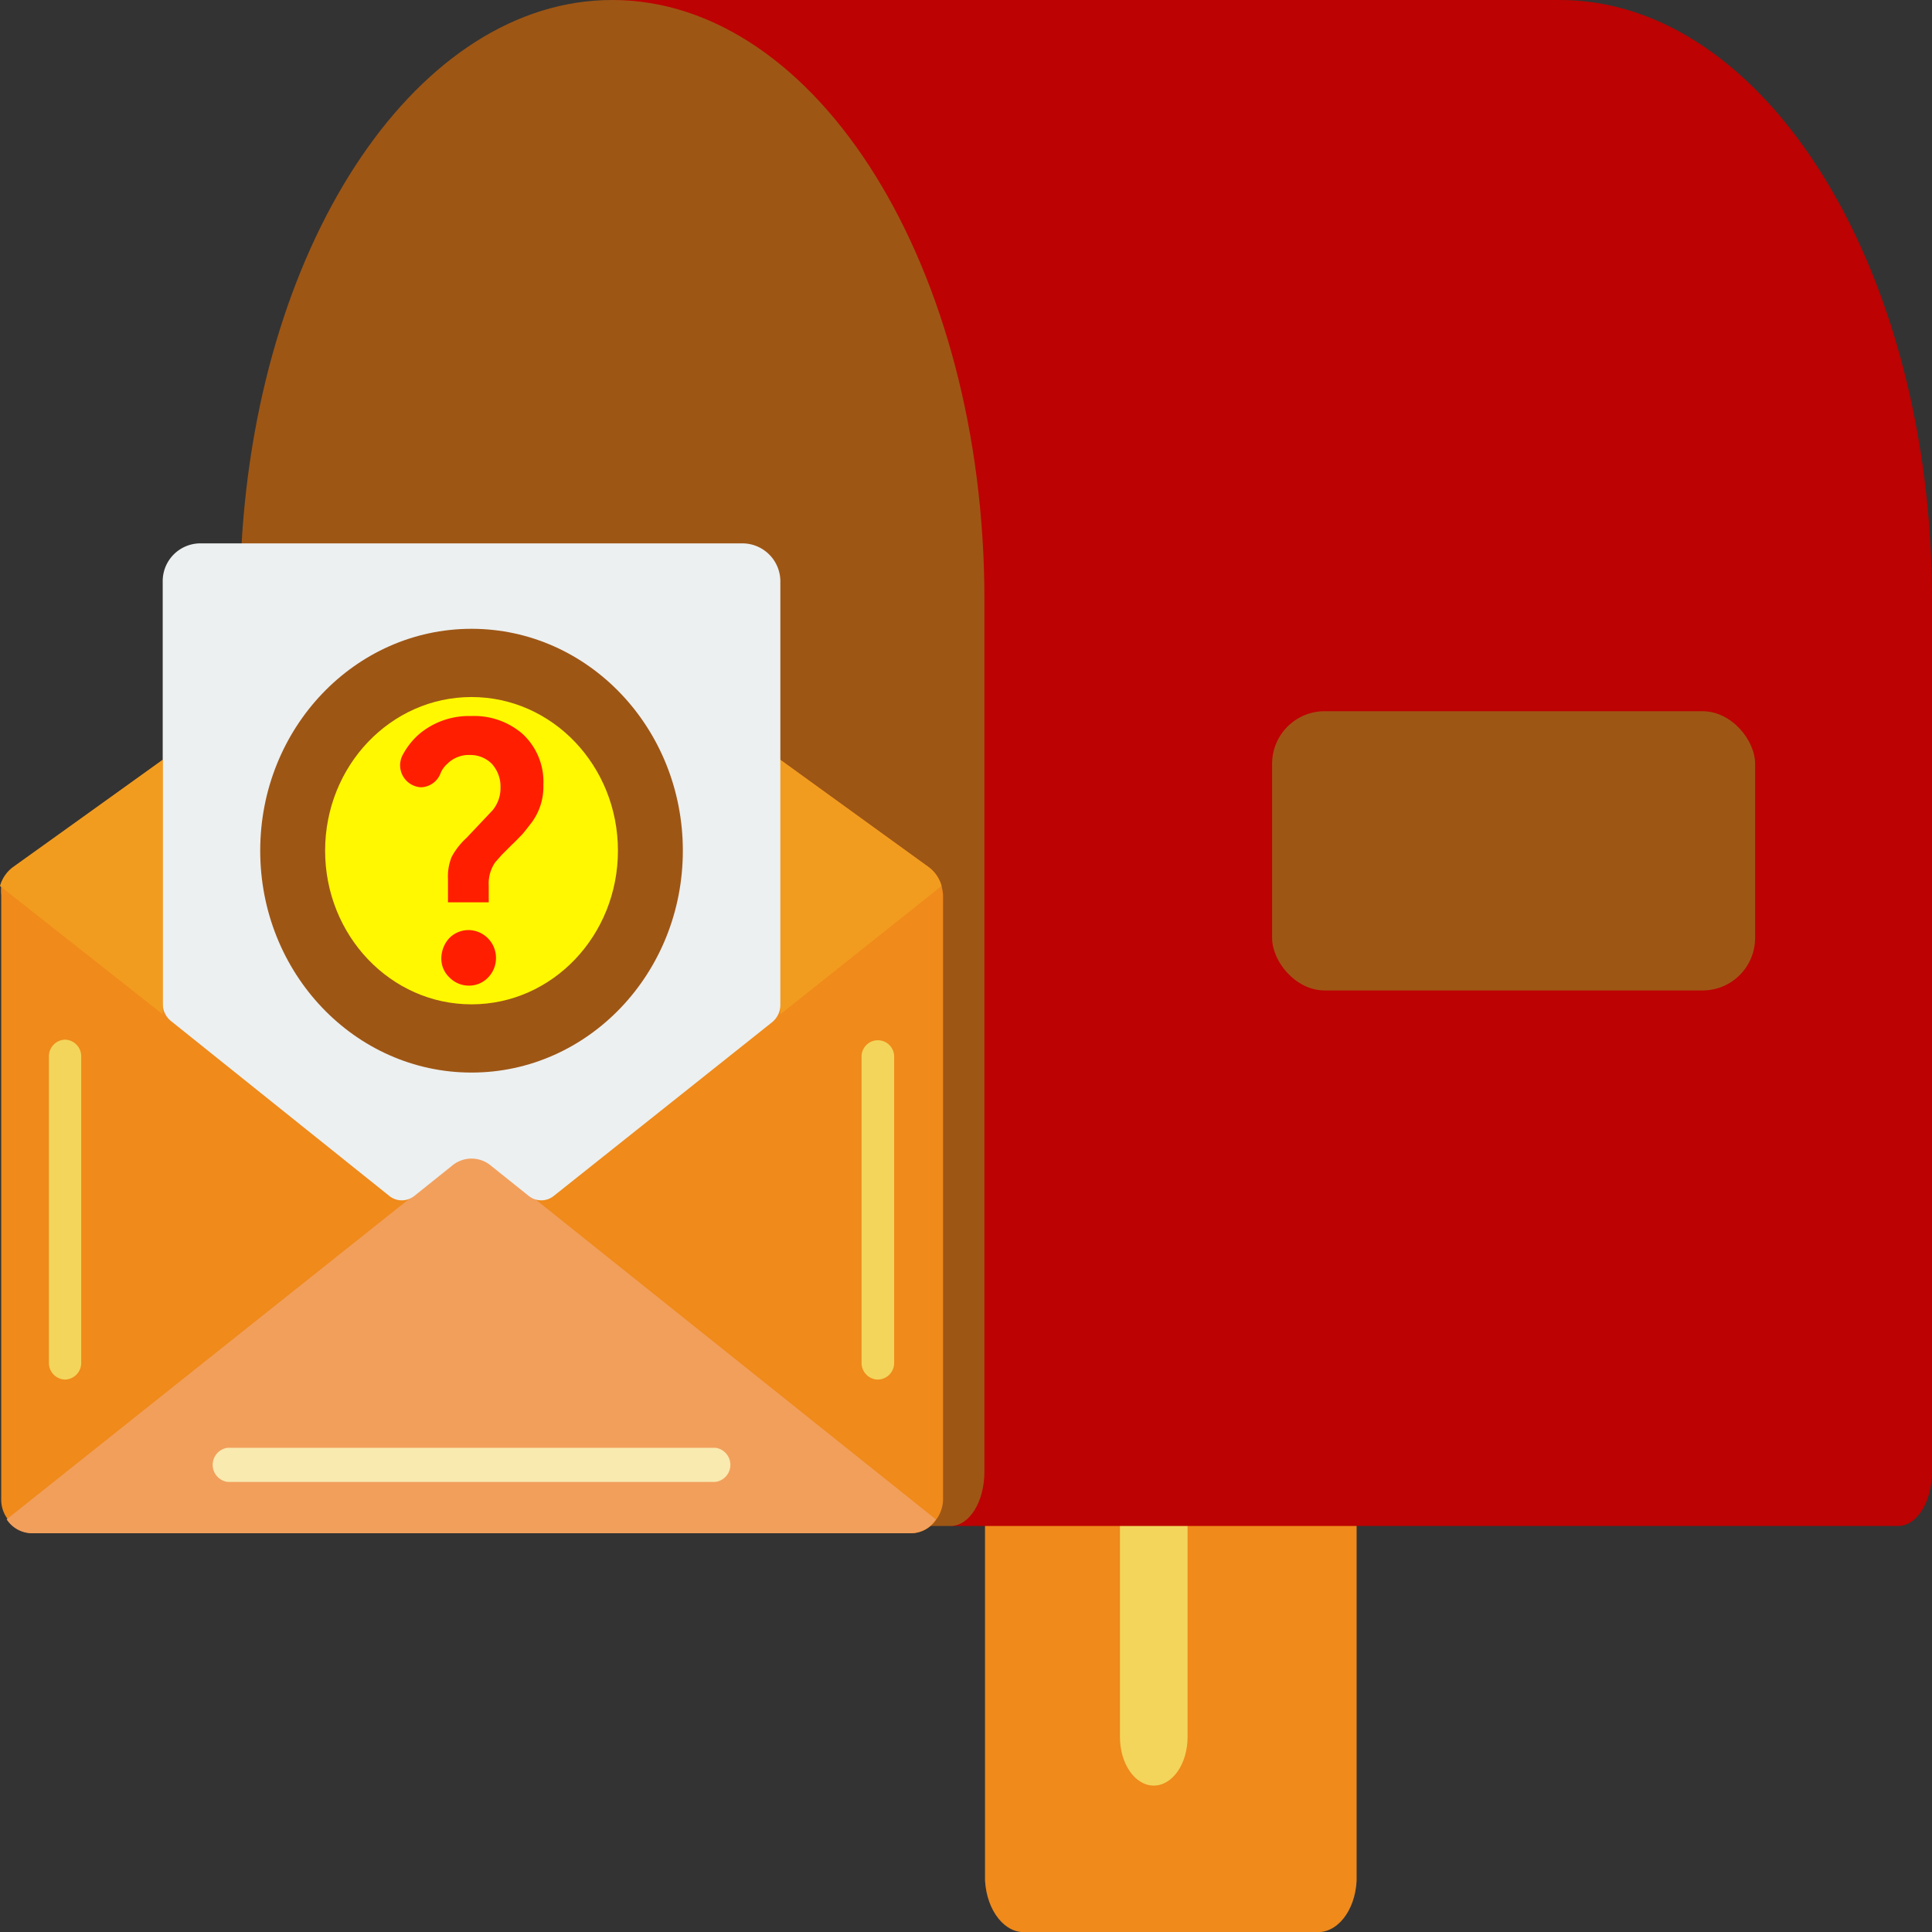 <svg id="Layer_1" data-name="Layer 1" xmlns="http://www.w3.org/2000/svg" viewBox="0 0 64 64"><rect x="0" y="0" width="64" height="64" fill="#333333" stroke="none"/><defs><style>.cls-1{fill:#ef8a1b;}.cls-2{fill:#f3d55b;}.cls-3{fill:#bc0202;}.cls-4{fill:#9e5615;}.cls-5{fill:#f29c1f;}.cls-6{fill:#f29f5c;}.cls-7{fill:#ecf0f1;}.cls-8{fill:#f9eab0;}.cls-9{fill:#fff800;}.cls-10{fill:#ff1e00;}</style></defs><path id="Shape" class="cls-1" d="M43.57,64H34c-.7.07-1.31-.69-1.37-1.7V30.1H44.94V62.3C44.89,63.31,44.28,64.07,43.57,64Z" transform="translate(0 0)"/><path id="Shape-2" data-name="Shape" class="cls-2" d="M38.22,59.15c-.62,0-1.12-.72-1.12-1.61V31.72c0-.9.5-1.62,1.12-1.62s1.12.72,1.12,1.62V57.54C39.34,58.43,38.84,59.15,38.22,59.15Z" transform="translate(0 0)"/><path id="Shape-3" data-name="Shape" class="cls-3" d="M31.49,50.55H62.88c.62,0,1.12-.8,1.12-1.8V19.86C64,8.89,58.48,0,51.67,0H20.28Z" transform="translate(0 0)"/><path id="Shape-4" data-name="Shape" class="cls-4" d="M8,18.06C8.58,7.83,13.91,0,20.28,0c6.81,0,12.33,8.89,12.33,19.86V48.75c0,1-.5,1.8-1.12,1.8h-5.6Z" transform="translate(0 0)"/><path id="Shape-5" data-name="Shape" class="cls-1" d="M31.19,29.35a1.17,1.17,0,0,0-.42-.62l-4.92-3.56H5.39L.46,28.73a1.17,1.17,0,0,0-.42.62,1.65,1.65,0,0,0,0,.31v20a1.08,1.08,0,0,0,.22.67,1,1,0,0,0,.86.46H30.16a1,1,0,0,0,.86-.46,1.14,1.14,0,0,0,.22-.67v-20A1.67,1.67,0,0,0,31.19,29.35Z" transform="translate(0 0)"/><path id="Shape-6" data-name="Shape" class="cls-5" d="M31.19,29.35,25.85,33.6V25.17l4.92,3.56a1.17,1.17,0,0,1,.42.62Z" transform="translate(0 0)"/><path id="Shape-7" data-name="Shape" class="cls-6" d="M31,50.33a1,1,0,0,1-.86.46H1.08a1,1,0,0,1-.86-.46L13.31,39.91,15,38.59a1,1,0,0,1,1.3,0l1.66,1.32Z" transform="translate(0 0)"/><path id="Shape-8" data-name="Shape" class="cls-7" d="M25.85,19.29v14a.74.74,0,0,1-.27.57l-7.24,5.76a.66.66,0,0,1-.82,0l-1.25-1a1,1,0,0,0-1.3,0l-1.25,1a.66.66,0,0,1-.82,0L5.66,33.82a.74.74,0,0,1-.27-.57v-14A1.25,1.25,0,0,1,6.61,18h18A1.26,1.26,0,0,1,25.85,19.29Z" transform="translate(0 0)"/><path id="Shape-9" data-name="Shape" class="cls-2" d="M29.08,45.7a.55.55,0,0,1-.54-.56V35a.54.54,0,1,1,1.08,0V45.14A.55.55,0,0,1,29.08,45.7Z" transform="translate(0 0)"/><path id="Shape-10" data-name="Shape" class="cls-8" d="M23.7,49.09H7.54a.57.57,0,0,1,0-1.13H23.7a.57.57,0,0,1,0,1.13Z" transform="translate(0 0)"/><ellipse id="Oval" class="cls-4" cx="15.62" cy="28.18" rx="7" ry="7.35"/><ellipse id="Oval-2" data-name="Oval" class="cls-9" cx="15.62" cy="28.18" rx="4.85" ry="5.09"/><path id="Shape-11" data-name="Shape" class="cls-5" d="M5.39,25.17V33.6L0,29.35a1.17,1.17,0,0,1,.42-.62Z" transform="translate(0 0)"/><path id="Shape-12" data-name="Shape" class="cls-2" d="M2.15,45.7a.55.55,0,0,1-.53-.56V35a.55.55,0,0,1,.53-.56.55.55,0,0,1,.54.56V45.14A.55.55,0,0,1,2.15,45.7Z" transform="translate(0 0)"/><rect class="cls-4" x="42.14" y="23.56" width="16" height="9.25" rx="1.74"/><path class="cls-10" d="M16.18,29.89H14.84v-.76a1.74,1.74,0,0,1,.12-.74,2.33,2.33,0,0,1,.49-.63l.86-.91a1.15,1.15,0,0,0,.27-.77,1.12,1.12,0,0,0-.28-.77,1,1,0,0,0-.73-.3,1,1,0,0,0-.75.29.85.85,0,0,0-.24.35.72.72,0,0,1-.63.43h0a.73.73,0,0,1-.6-1.09,2.44,2.44,0,0,1,.51-.65,2.55,2.55,0,0,1,1.75-.62,2.44,2.44,0,0,1,1.71.6A2.16,2.16,0,0,1,18,26a2,2,0,0,1-.39,1.25c-.15.19-.26.34-.34.42s-.18.19-.32.32l-.33.33-.22.25a1.24,1.24,0,0,0-.21.77v.55Z" transform="translate(0 0)"/><path class="cls-10" d="M15.53,32.65a.89.89,0,0,1-.64-.27.85.85,0,0,1-.27-.64,1,1,0,0,1,.26-.66.89.89,0,0,1,.64-.27.92.92,0,0,1,.91.92.92.92,0,0,1-.26.65A.87.87,0,0,1,15.53,32.65Z" transform="translate(0 0)"/></svg>